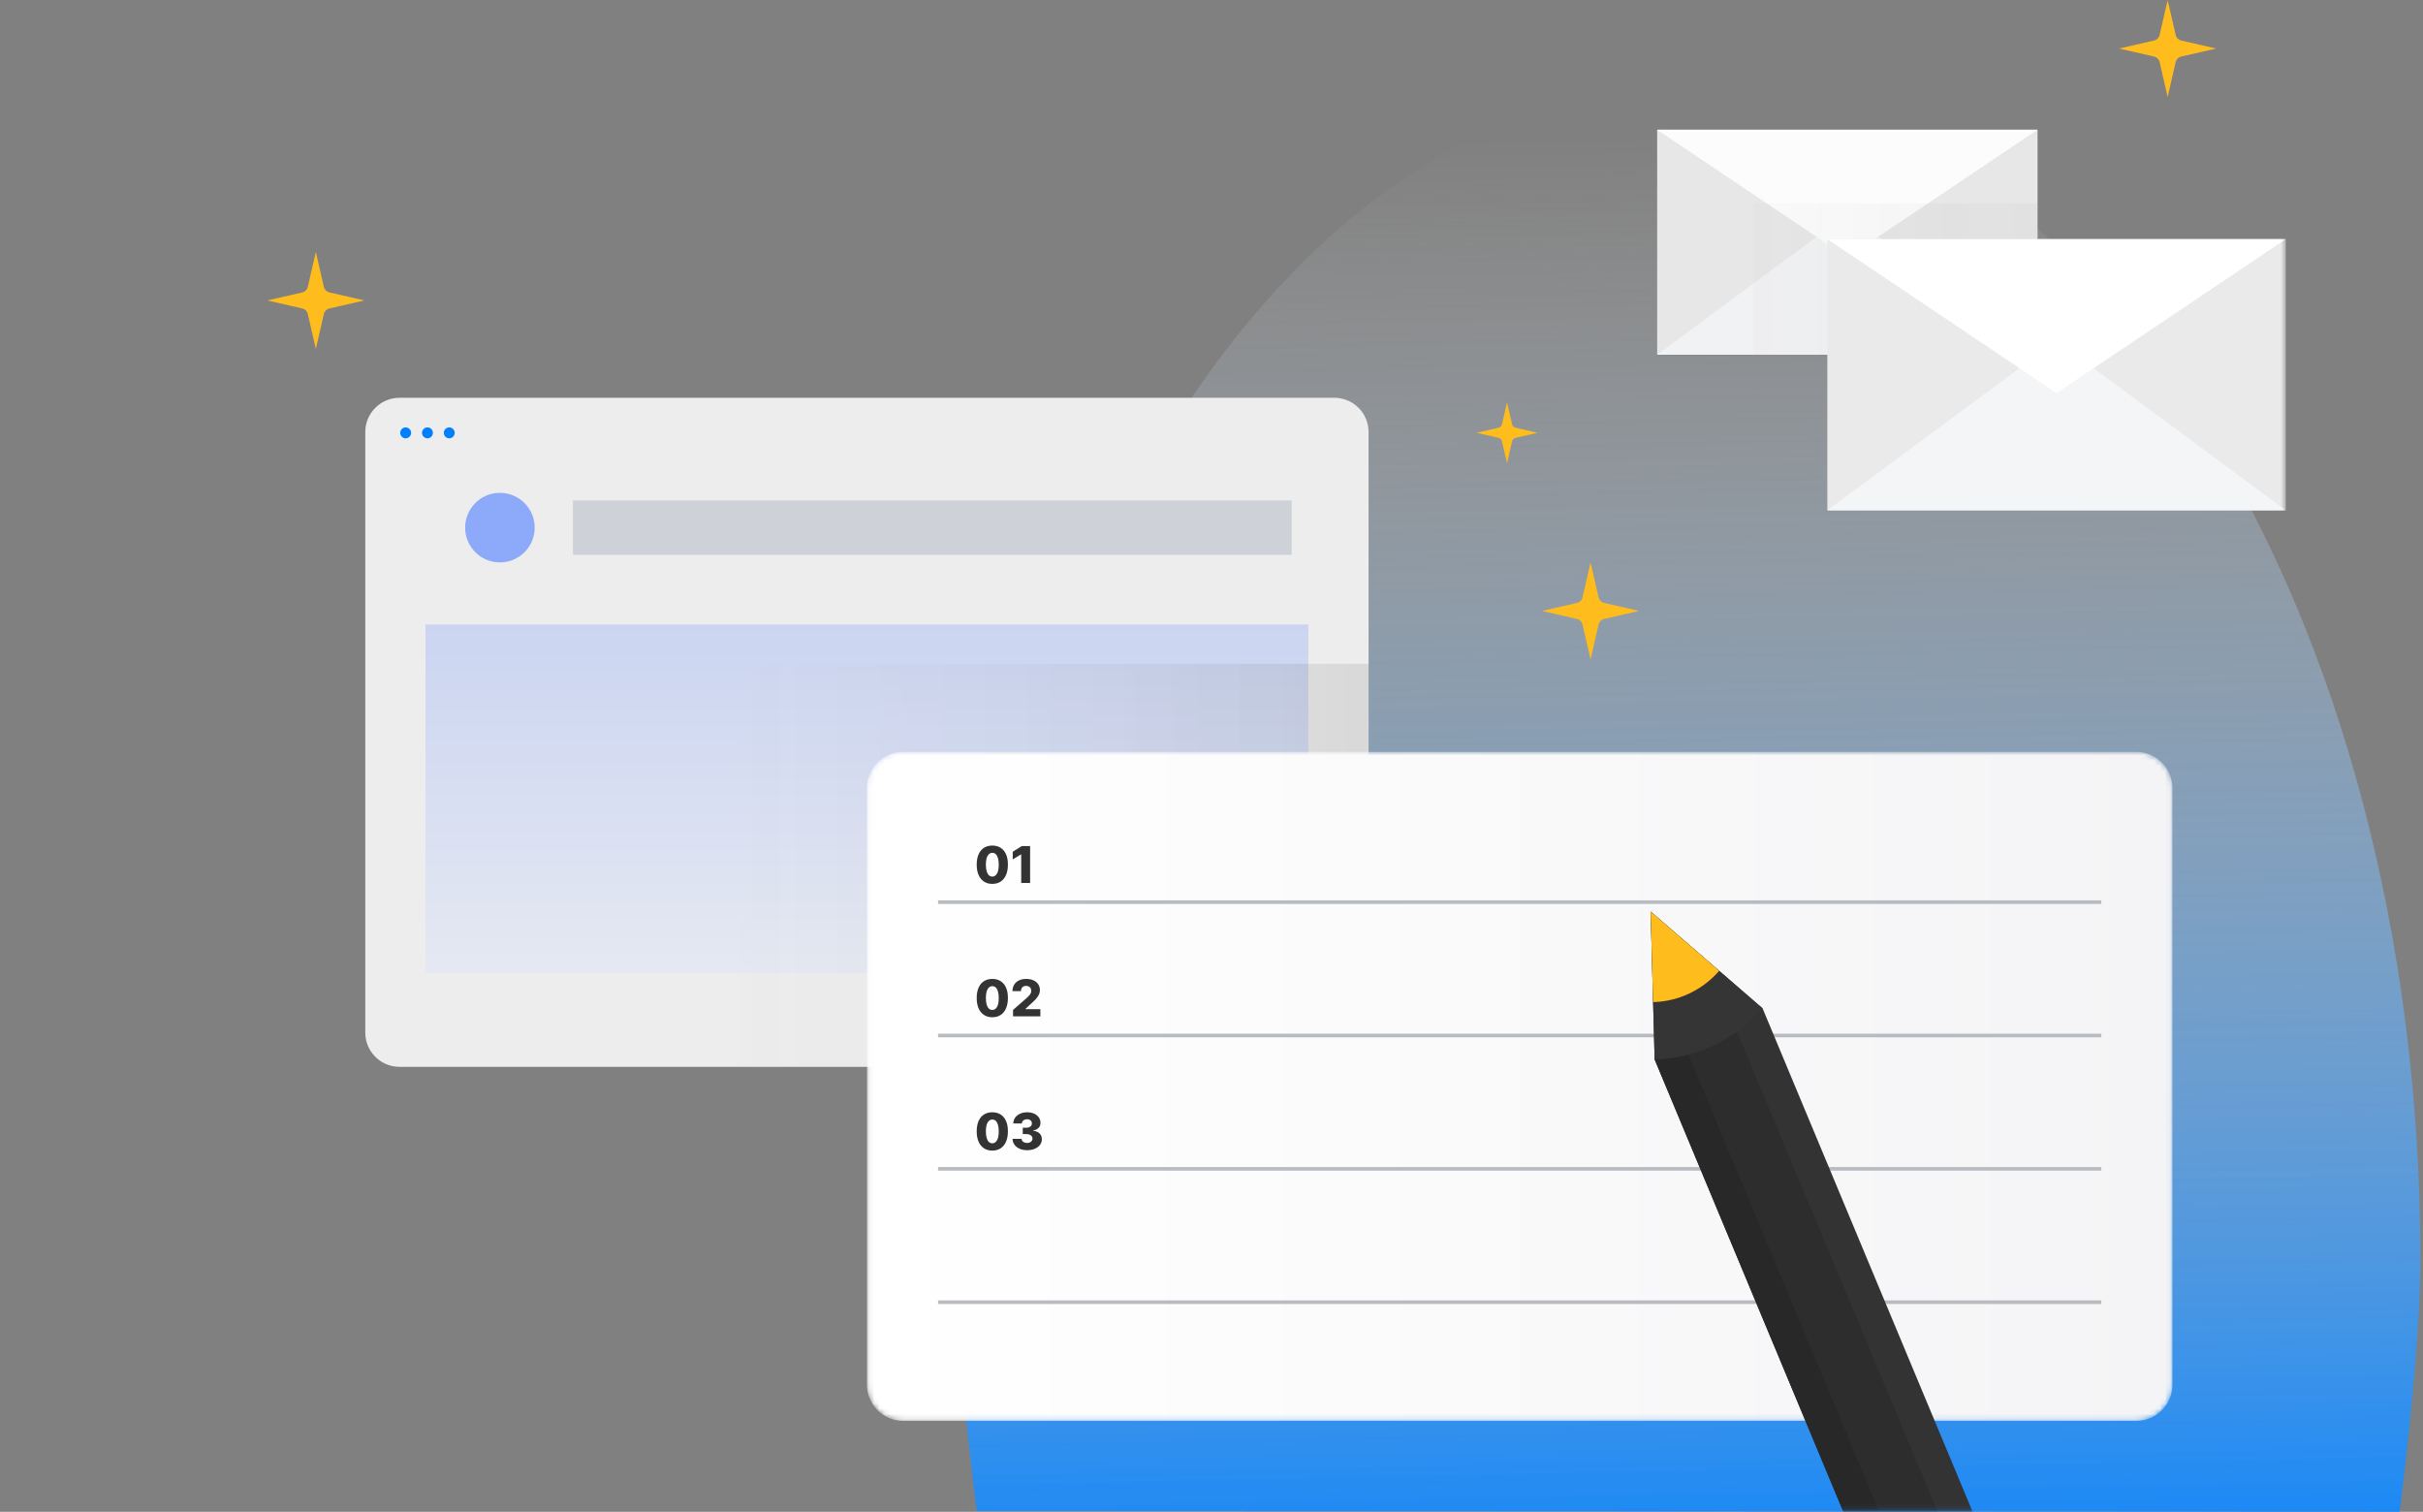 <svg xmlns="http://www.w3.org/2000/svg" xmlns:xlink="http://www.w3.org/1999/xlink" width="460" height="287" viewBox="0 0 460 287">
    <rect x="0" y="0" width="460" height="287" fill="#808080" stroke="none"/>
    <defs>
        <linearGradient id="edu7mq6xva" x1="109.534%" x2="2.661%" y1="47.823%" y2="50%">
            <stop offset="0%" stop-color="#0080FF"/>
            <stop offset="100%" stop-color="#FFF" stop-opacity="0"/>
        </linearGradient>
        <linearGradient id="35gvfxbrzf" x1="0%" x2="100%" y1="50%" y2="50%">
            <stop offset="0%" stop-color="#BABABA" stop-opacity=".559"/>
            <stop offset="100%" stop-color="#989898"/>
        </linearGradient>
        <linearGradient id="9ken27d7gi" x1="50%" x2="50%" y1="153.795%" y2=".576%">
            <stop offset="0%" stop-color="#FFF"/>
            <stop offset="100%" stop-color="#8CA8F9"/>
        </linearGradient>
        <linearGradient id="6l1jvss16j" x1="97.627%" x2="0%" y1="50%" y2="50%">
            <stop offset="0%" stop-opacity=".264"/>
            <stop offset="100%" stop-color="#BDBDBD" stop-opacity=".062"/>
        </linearGradient>
        <linearGradient id="h7hghutosl" x1="0%" x2="100%" y1="50%" y2="50%">
            <stop offset="0%" stop-color="#FFF"/>
            <stop offset="100%" stop-color="#F4F4F6"/>
        </linearGradient>
        <path id="fuudkwzrtb" d="M0 286.89L433.455 286.89 433.455 0 0 0z"/>
        <path id="jdror5ic4d" d="M72.322 0.743L36.214 26.377 0.107 0.743z"/>
        <path id="yaodvlh0hg" d="M87.454 0.508L43.935 31.404 0.415 0.508z"/>
        <path id="pngjf3fq2k" d="M6.968.844C3.182.844.084 3.942.084 7.728v113.247c0 3.786 3.098 6.884 6.884 6.884h234.078c3.787 0 6.885-3.098 6.885-6.884V7.728c0-3.786-3.098-6.884-6.885-6.884H6.968z"/>
    </defs>
    <g fill="none" fill-rule="evenodd">
        <g>
            <g>
                <g>
                    <path fill="url(#edu7mq6xva)" d="M407.25 290.75c11.039 0 26.992-1.309 47.86-3.926l.14-270.148c-21.316-2.617-37.316-3.926-48-3.926-122.883 0-222.5 62.232-222.5 139s99.617 139 222.5 139z" transform="translate(-1100 -113) translate(1100 113) translate(.5) rotate(90 320 151.75)"/>
                    <g transform="translate(-1100 -113) translate(1100 113) translate(.5)">
                        <path fill="#EDEDED" d="M259.319 196.05c0 3.565-2.917 6.482-6.483 6.482H75.333c-3.566 0-6.484-2.917-6.484-6.483V82.001c0-3.566 2.918-6.483 6.484-6.483h177.503c3.566 0 6.483 2.918 6.483 6.483V196.05z"/>
                        <mask id="zyrlkuy56c" fill="#fff">
                            <use xlink:href="#fuudkwzrtb"/>
                        </mask>
                        <path fill="#EAEAEA" d="M314.107 67.344L386.322 67.344 386.322 24.633 314.107 24.633z" mask="url(#zyrlkuy56c)"/>
                        <path fill="#F4F5F7" d="M350.214 40.647L314.105 67.344 386.321 67.344z" mask="url(#zyrlkuy56c)"/>
                        <g mask="url(#zyrlkuy56c)">
                            <g transform="translate(314 23.89)">
                                <mask id="gs8v1m2ule" fill="#fff">
                                    <use xlink:href="#jdror5ic4d"/>
                                </mask>
                                <path d="M36.214 26.377L72.322 0.743 0.107 0.743z" mask="url(#gs8v1m2ule)"/>
                            </g>
                        </g>
                        <path fill="#FFF" d="M350.214 48.881L386.321 24.633 314.107 24.633z" mask="url(#zyrlkuy56c)"/>
                        <path fill="url(#35gvfxbrzf)" d="M332.304 67.344L386.32 67.344 386.32 38.611 332.304 38.611z" mask="url(#zyrlkuy56c)" opacity=".283"/>
                        <path fill="#000" d="M314 67.711L386.215 67.711 386.215 25 314 25z" mask="url(#zyrlkuy56c)" opacity=".117"/>
                        <path fill="#EAEAEA" d="M346.415 96.876L433.454 96.876 433.454 45.398 346.415 45.398z" mask="url(#zyrlkuy56c)"/>
                        <path fill="#F4F5F7" d="M389.935 64.699L346.415 96.876 433.455 96.876z" mask="url(#zyrlkuy56c)"/>
                        <g mask="url(#zyrlkuy56c)">
                            <g transform="translate(346 44.89)">
                                <mask id="mcay651mwh" fill="#fff">
                                    <use xlink:href="#yaodvlh0hg"/>
                                </mask>
                                <path d="M43.935 31.404L87.454 0.508 0.415 0.508z" mask="url(#mcay651mwh)"/>
                            </g>
                        </g>
                        <path fill="#FFF" d="M389.935 74.623L433.455 45.398 346.415 45.398z" mask="url(#zyrlkuy56c)"/>
                        <path fill="url(#9ken27d7gi)" fill-opacity=".35" d="M80.281 184.764L247.887 184.764 247.887 118.546 80.281 118.546z" mask="url(#zyrlkuy56c)"/>
                        <path fill="url(#6l1jvss16j)" d="M140.217 202.533v-69.724c0-3.746 3.036-6.782 6.782-6.782h112.32v69.724c0 3.745-3.036 6.782-6.783 6.782H140.217z" mask="url(#zyrlkuy56c)" opacity=".563"/>
                        <g mask="url(#zyrlkuy56c)">
                            <g transform="translate(164 141.89)">
                                <mask id="cvt9hj2fum" fill="#fff">
                                    <use xlink:href="#pngjf3fq2k"/>
                                </mask>
                                <path fill="url(#h7hghutosl)" d="M6.968.844C3.182.844.084 3.942.084 7.728v113.247c0 3.786 3.098 6.884 6.884 6.884h234.078c3.787 0 6.885-3.098 6.885-6.884V7.728c0-3.786-3.098-6.884-6.885-6.884H6.968z" mask="url(#cvt9hj2fum)"/>
                            </g>
                        </g>
                        <path fill="#B8BCC1" d="M177.587 171.609L398.427 171.609 398.427 170.921 177.587 170.921zM177.587 196.924L398.427 196.924 398.427 196.236 177.587 196.236zM177.587 222.239L398.427 222.239 398.427 221.551 177.587 221.551zM177.587 247.554L398.427 247.554 398.427 246.866 177.587 246.866z" mask="url(#zyrlkuy56c)"/>
                        <g mask="url(#zyrlkuy56c)">
                            <g>
                                <path fill="#333" d="M0 111.167L51.959 16.055 75.008 0 71.324 27.848 25.75 111.276z" transform="scale(-1 1) rotate(-6 1532.08 3787.157)"/>
                                <path fill="#282828" d="M25.75 111.276L71.324 27.848 71.395 27.32 65.104 25.982 18.527 111.246z" transform="scale(-1 1) rotate(-6 1532.08 3787.157)"/>
                                <path fill="#2D2D2D" d="M18.527 111.246L65.103 25.982 56.32 20.966 6.949 111.197z" transform="scale(-1 1) rotate(-6 1532.08 3787.157)"/>
                                <path fill="#353535" d="M75.008 0L51.963 16.052c4.412 6.322 11.356 10.74 19.363 11.789L75.008 0z" transform="scale(-1 1) rotate(-6 1532.08 3787.157)"/>
                                <path fill="#FFBC1D" d="M72.754 17.048L75.008 0 60.897 9.83c2.7 3.87 6.953 6.575 11.857 7.218" transform="scale(-1 1) rotate(-6 1532.08 3787.157)"/>
                            </g>
                        </g>
                        <path fill="#FFBC1D" d="M57.935 54.472l1.525-6.65 1.525 6.65c.119.517.522.92 1.039 1.04l6.65 1.523-6.65 1.526c-.517.118-.92.521-1.04 1.038L59.46 66.25l-1.525-6.65c-.118-.518-.521-.92-1.038-1.039l-6.651-1.526 6.65-1.524c.518-.119.92-.522 1.039-1.039M299.939 113.42l1.525-6.651 1.524 6.65c.119.518.523.92 1.039 1.04l6.65 1.524-6.65 1.525c-.516.119-.92.522-1.04 1.039l-1.523 6.65-1.525-6.65c-.12-.517-.521-.92-1.04-1.04l-6.65-1.524 6.65-1.524c.519-.12.92-.522 1.04-1.04M409.497 6.651L411.022 0l1.526 6.651c.12.517.521.92 1.04 1.039l6.65 1.524-6.65 1.526c-.519.118-.92.521-1.04 1.038l-1.526 6.651-1.525-6.651c-.117-.517-.52-.92-1.037-1.038l-6.652-1.526 6.652-1.524c.516-.119.92-.522 1.037-1.039M284.648 80.548l.959-4.185.959 4.185c.074.325.328.579.654.653l4.184.96-4.184.959c-.326.074-.58.328-.654.654l-.96 4.184-.958-4.184c-.076-.326-.33-.58-.654-.654l-4.184-.959 4.184-.96c.324-.074.578-.328.654-.653" mask="url(#zyrlkuy56c)"/>
                        <path fill="#8DA9FA" d="M101.01 100.166c0 3.646-2.956 6.603-6.604 6.603-3.646 0-6.602-2.957-6.602-6.603s2.956-6.603 6.602-6.603c3.648 0 6.604 2.957 6.604 6.603" mask="url(#zyrlkuy56c)"/>
                        <path fill="#CED1D8" d="M108.27 105.329L244.727 105.329 244.727 95.003 108.27 95.003z" mask="url(#zyrlkuy56c)"/>
                        <path fill="#0080FF" d="M77.55 82.172c0 .57-.464 1.035-1.035 1.035-.57 0-1.034-.464-1.034-1.035s.463-1.034 1.034-1.034 1.034.463 1.034 1.034M81.686 82.172c0 .57-.463 1.035-1.034 1.035s-1.034-.464-1.034-1.035.463-1.034 1.034-1.034c.57 0 1.034.463 1.034 1.034M85.823 82.172c0 .57-.462 1.035-1.033 1.035-.572 0-1.035-.464-1.035-1.035s.464-1.034 1.035-1.034c.57 0 1.033.463 1.033 1.034" mask="url(#zyrlkuy56c)"/>
                        <path fill="#333" d="M187.887 166.414c.365 0 .66-.187.887-.56.225-.373.338-.946.335-1.719 0-.507-.051-.925-.155-1.255-.102-.329-.245-.575-.426-.737-.184-.162-.397-.243-.641-.243-.363 0-.656.183-.88.55-.223.365-.336.927-.339 1.685-.002.513.048.94.15 1.276.101.338.245.59.429.755.185.165.398.248.64.248m0 1.386c-.611 0-1.139-.145-1.581-.436-.443-.29-.784-.71-1.023-1.256-.24-.547-.359-1.204-.357-1.973.003-.769.123-1.422.361-1.96.24-.537.579-.947 1.02-1.228.442-.282.969-.423 1.58-.423.611 0 1.139.141 1.583.423.443.281.785.691 1.025 1.23.24.538.358 1.191.356 1.958 0 .771-.12 1.43-.36 1.978-.239.548-.58.966-1.021 1.254-.441.29-.969.433-1.583.433M195.064 160.62L195.064 167.629 193.374 167.629 193.374 162.201 193.333 162.201 191.764 163.16 191.764 161.694 193.493 160.62zM187.887 191.73c.365 0 .66-.187.887-.56.225-.373.338-.946.335-1.72 0-.506-.051-.924-.155-1.254-.102-.33-.245-.575-.426-.737-.184-.162-.397-.243-.641-.243-.363 0-.656.182-.88.549-.223.366-.336.928-.339 1.686-.002.513.048.939.15 1.276.101.338.245.589.429.755.185.165.398.248.64.248m0 1.386c-.611 0-1.139-.146-1.581-.436-.443-.291-.784-.71-1.023-1.257-.24-.546-.359-1.203-.357-1.972.003-.77.123-1.422.361-1.96.24-.537.579-.947 1.02-1.228.442-.282.969-.423 1.58-.423.611 0 1.139.14 1.583.423.443.28.785.69 1.025 1.23.24.538.358 1.19.356 1.958 0 .77-.12 1.43-.36 1.978-.239.548-.58.966-1.021 1.254-.441.289-.969.433-1.583.433M191.823 192.945v-1.219l2.557-2.238c.19-.173.354-.333.489-.477.135-.145.237-.291.308-.439.07-.147.106-.308.106-.48 0-.195-.042-.36-.127-.499-.084-.137-.2-.244-.35-.32-.147-.075-.317-.112-.51-.112s-.363.038-.508.118c-.147.078-.26.191-.341.34-.081.149-.121.328-.121.54h-1.606c0-.475.107-.887.323-1.234.214-.348.515-.615.904-.803.39-.189.842-.283 1.357-.283.532 0 .995.09 1.386.268.393.178.696.425.912.744.216.319.324.688.324 1.107 0 .267-.054.531-.161.794-.108.262-.3.552-.577.87-.277.316-.67.696-1.178 1.138l-.84.775v.043h2.84v1.367h-5.187zM187.887 217.045c.365 0 .66-.187.887-.56.225-.373.338-.946.335-1.72 0-.506-.051-.924-.155-1.254-.102-.329-.245-.575-.426-.737-.184-.162-.397-.243-.641-.243-.363 0-.656.182-.88.55-.223.365-.336.927-.339 1.684-.002.514.048.94.15 1.277.101.338.245.59.429.754.185.166.398.25.64.25m0 1.385c-.611 0-1.139-.146-1.581-.436-.443-.29-.784-.71-1.023-1.257-.24-.546-.359-1.204-.357-1.973.003-.768.123-1.422.361-1.959.24-.537.579-.947 1.02-1.228.442-.282.969-.423 1.58-.423.611 0 1.139.141 1.583.423.443.281.785.691 1.025 1.23.24.538.358 1.191.356 1.957 0 .772-.12 1.431-.36 1.98-.239.547-.58.964-1.021 1.253-.441.29-.969.433-1.583.433M194.489 218.356c-.534 0-1.007-.092-1.42-.275-.41-.184-.735-.438-.973-.762-.237-.324-.358-.697-.362-1.12h1.704c.007.154.057.289.148.407.09.117.215.209.373.275.157.066.336.1.537.1.2 0 .378-.037.532-.108.153-.073.274-.172.36-.298.087-.127.13-.272.128-.437.002-.164-.045-.31-.14-.438-.096-.127-.232-.226-.406-.298-.174-.07-.38-.106-.618-.106h-.68v-1.204h.68c.208 0 .39-.034.549-.103.159-.07.282-.165.37-.29.09-.123.134-.266.132-.428.002-.158-.035-.297-.111-.416-.076-.121-.183-.213-.32-.28-.134-.066-.291-.098-.47-.098-.186 0-.356.032-.507.099-.152.066-.273.159-.361.28-.09.12-.136.26-.141.42h-1.62c.006-.417.122-.784.35-1.103.229-.317.539-.567.933-.747.394-.18.843-.271 1.347-.271.502 0 .943.088 1.324.264.382.175.678.415.89.717.212.302.318.644.318 1.025.003.395-.125.72-.385.975-.26.256-.591.413-.998.472v.055c.544.064.953.24 1.232.527.276.288.414.647.412 1.079 0 .405-.12.765-.358 1.079-.24.314-.57.56-.993.739-.423.18-.908.269-1.456.269" mask="url(#zyrlkuy56c)"/>
                    </g>
                </g>
            </g>
        </g>
    </g>
</svg>
